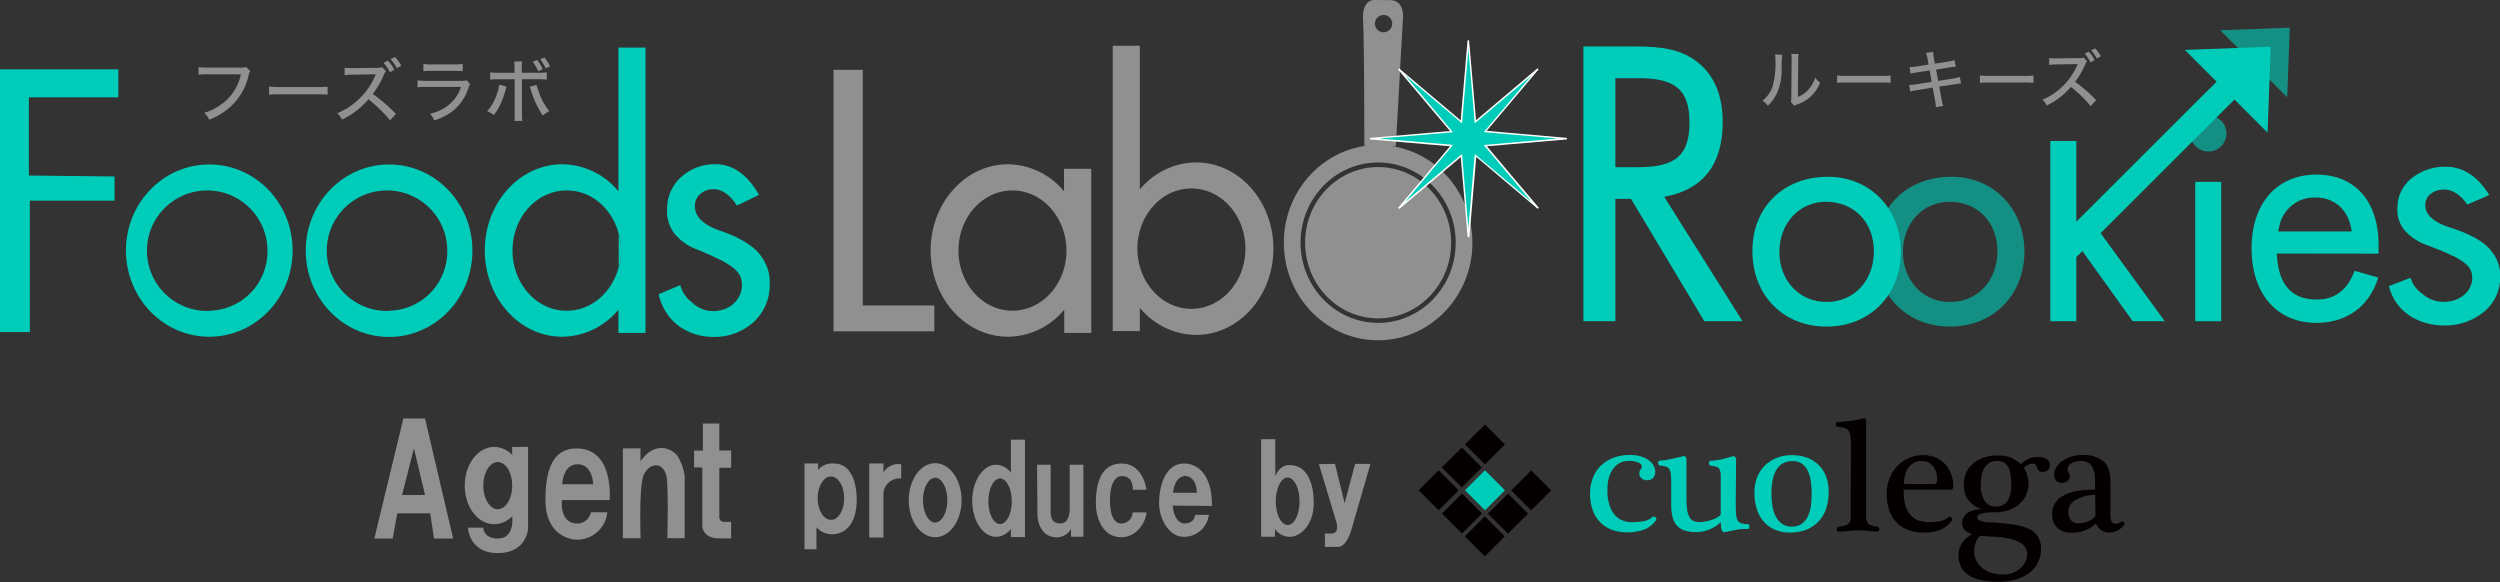 <svg xmlns="http://www.w3.org/2000/svg" viewBox="0 0 577.56 134.45"><rect x="0" y="0" width="577.56" height="134.45" fill="#333333" stroke="none"/><defs><style>.cls-1{fill:#909090;}.cls-2{fill:#040000;}.cls-3,.cls-4{fill:#00cdb9;}.cls-4{opacity:0.6;}.cls-5{fill:#fff;}</style></defs><title>アセット 10</title><g id="レイヤー_2" data-name="レイヤー 2"><g id="レイヤー_1-2" data-name="レイヤー 1"><path class="cls-1" d="M98.19,96.67h-5l-6.71,27.75h4.24l1.06-5.83h7.6l.89,5.83h4.42Zm-5.3,17.68,2.74-10.79,2.56,10.79Z"/><path class="cls-1" d="M118.33,103.25v1.84a5.84,5.84,0,0,0-4.13-1.84c-3.78,0-6.83,4-6.83,8.93s3,8.92,6.83,8.92a5.83,5.83,0,0,0,4.13-1.83h0s.7,5.14-3.33,5.14c-3.34,0-3.34-2.5-3.34-2.5h-3.53s.17,5.86,6.87,5.86,7-5.63,7-5.63v-18.9ZM115,117.64c-1.85,0-3.34-2.44-3.34-5.45s1.49-5.44,3.34-5.44,3.33,2.43,3.33,5.44S116.84,117.64,115,117.64Z"/><path class="cls-1" d="M140.83,115.52s1.11-11.46-7.14-11.9c-5.43-.3-7.68,3.94-7.68,11.9,0,7.59,5.07,9.15,7.19,9.15a7,7,0,0,0,7.1-6.32h-3.79a3.21,3.21,0,0,1-3.31,2.6c-2.79-.15-3.61-2.76-3.38-5.43Zm-7.37-8.26c3.5,0,3.57,4.61,3.57,4.61h-7.14S130,107.26,133.46,107.26Z"/><path class="cls-1" d="M143.9,103.6v20.74H148s-.45-12.4.78-14.77c1.46-2.82,4.43-2.82,5.18.43.51,2.21.22,14.34.22,14.34h4V110a12.12,12.12,0,0,0-1.62-4.6c-1.33-1.83-5.24-3.62-8.59,1.17v-3Z"/><path class="cls-1" d="M160.35,104.07V108h1.9v13.61s.05,2.77,3.93,2.77h2.73v-3.82h-1.65a1.09,1.09,0,0,1-1.08-1.26c0-1.49,0-11.24,0-11.24h2.73v-4h-2.73V97.85h-3.8v6.28Z"/><path class="cls-1" d="M192.67,107.09a4.13,4.13,0,0,0-3.66,1.48v-1.5l-3.15,0v19.82h2.76v-5.1a4.75,4.75,0,0,0,3.68,1.63c2.45,0,5.62-1.74,5.62-8.07C197.92,115.37,198.15,107.09,192.67,107.09Zm-.71,13c-1.68,0-3.05-2.23-3.05-5s1.37-5,3.05-5,3.06,2.23,3.06,5S193.65,120.11,192,120.11Z"/><path class="cls-1" d="M200.81,107.07v17.11h3.29V113.85a3.7,3.7,0,0,1,4.1-3.29v-3.29a4,4,0,0,0-4.1,1.88v-2.08Z"/><path class="cls-1" d="M216.05,107c-3.38,0-6.11,3.83-6.11,8.56s2.73,8.55,6.11,8.55,6.1-3.83,6.1-8.55S219.42,107,216.05,107Zm0,13.73c-1.56,0-2.82-2.32-2.82-5.17s1.26-5.18,2.82-5.18,2.81,2.32,2.81,5.18S217.6,120.7,216.05,120.7Z"/><path class="cls-1" d="M233.54,101.57v7.62a4.49,4.49,0,0,0-3.43-1.82c-3,0-5.5,3.73-5.5,8.32s2.46,8.33,5.5,8.33a4.49,4.49,0,0,0,3.43-1.82v1.88h3.25V101.57Zm-2.5,19.5c-1.49,0-2.7-2.36-2.7-5.26s1.21-5.26,2.7-5.26c1.13,0,2.1,1.35,2.5,3.27a9.73,9.73,0,0,1,.2,2,9.56,9.56,0,0,1-.2,2C233.14,119.71,232.17,121.07,231,121.07Z"/><path class="cls-1" d="M247.43,122.2V124h2.86V107.37h-3.17v10.31s.07,3.24-2.08,3.24-2.31-1.35-2.31-3.16V107.37h-3.15l.1,11.73s.11,4.55,3.9,5A3.78,3.78,0,0,0,247.43,122.2Z"/><path class="cls-1" d="M261.72,113.16h3.14s-.66-6.07-5.75-6.07-5.94,5.28-5.94,9.14,1.83,7.88,5.84,7.88,5.85-4.16,5.85-5.73h-3.2a2.59,2.59,0,0,1-2.65,2.55s-2.58.38-2.58-5.33S259,110,259,110,261.72,109.57,261.72,113.16Z"/><path class="cls-1" d="M273.53,120.93s-2.24,0-2.61-4.12l9.08.07c0-10.32-6.46-9.79-6.46-9.79-4.38,0-5.76,5.28-5.76,9.14s2.43,7.79,5.66,7.79a5.79,5.79,0,0,0,5.84-5.08h-3.19S276.11,120.93,273.53,120.93Zm.1-11s2.85-.13,2.85,3.92H271C271.45,109.92,273.63,110,273.63,110Z"/><path class="cls-1" d="M304.7,107.22l4.06,13.48s.81,2.56-1.22,2.56h-1.45v3.08h3.08s1.74.29,3.05-4l4.38-15.17h-3.54l-2.41,9.07-2.24-9.07Z"/><rect class="cls-2" x="339.8" y="99.41" width="6.53" height="6.53" transform="translate(173.08 -212.51) rotate(45)"/><rect class="cls-2" x="334.45" y="104.72" width="6.53" height="6.53" transform="translate(175.27 -207.17) rotate(45)"/><rect class="cls-3" x="339.8" y="110" width="6.53" height="6.53" transform="translate(180.57 -209.41) rotate(45)"/><rect class="cls-2" x="345.11" y="115.4" width="6.53" height="6.53" transform="translate(185.95 -211.58) rotate(45)"/><rect class="cls-2" x="350.48" y="110.03" width="6.53" height="6.53" transform="translate(183.72 -216.95) rotate(45)"/><rect class="cls-2" x="339.77" y="120.65" width="6.53" height="6.53" transform="translate(188.09 -206.27) rotate(45)"/><rect class="cls-2" x="334.49" y="115.37" width="6.53" height="6.53" transform="translate(182.82 -204.08) rotate(45)"/><rect class="cls-2" x="329.09" y="110.01" width="6.53" height="6.53" transform="translate(177.44 -201.84) rotate(45)"/><path class="cls-3" d="M371.35,113.49a10.56,10.56,0,0,0,.34,2.72,7,7,0,0,0,1,2.28,5.05,5.05,0,0,0,1.77,1.57,5.48,5.48,0,0,0,2.62.58,15.55,15.55,0,0,0,2.57-.21,4.1,4.1,0,0,0,2.11-1,.32.32,0,0,1,.34-.09.89.89,0,0,1,.33.18.75.75,0,0,1,.21.32.35.35,0,0,1-.06.34,6.07,6.07,0,0,1-2.88,2.22,11.59,11.59,0,0,1-3.89.58,10.33,10.33,0,0,1-3-.45,7.16,7.16,0,0,1-2.71-1.49,7.58,7.58,0,0,1-2-2.79,10.93,10.93,0,0,1-.75-4.32,9.7,9.7,0,0,1,.62-3.46,7.79,7.79,0,0,1,1.8-2.81,8.54,8.54,0,0,1,2.9-1.87,10.56,10.56,0,0,1,4-.69,8.79,8.79,0,0,1,2.12.26,6.55,6.55,0,0,1,1.83.77,4,4,0,0,1,1.29,1.25,3.06,3.06,0,0,1,.49,1.68,2.1,2.1,0,0,1-.45,1.28,1.67,1.67,0,0,1-1.42.6,1.93,1.93,0,0,1-1.29-.42,1.43,1.43,0,0,1-.51-1.19,1.27,1.27,0,0,1,.28-.86,1,1,0,0,0,.28-.64c0-.45-.3-.79-.9-1a5.28,5.28,0,0,0-2-.35,4.49,4.49,0,0,0-2.38.59,5,5,0,0,0-1.57,1.59,7.09,7.09,0,0,0-.88,2.25A12.85,12.85,0,0,0,371.35,113.49Z"/><path class="cls-3" d="M401,116.15q0,1.53.06,2.49a3.77,3.77,0,0,0,.34,1.49,1.41,1.41,0,0,0,.84.75,4.64,4.64,0,0,0,1.57.21.26.26,0,0,1,.24.17.81.81,0,0,1,.1.39,1,1,0,0,1-.08.37.26.26,0,0,1-.26.19l-.51,0-.41,0-.45,0-.61.08a8.21,8.21,0,0,0-.85.15l-1.1.22c-.37.08-.72.14-1,.19a4.91,4.91,0,0,1-.63.07c-.45,0-.68-.69-.68-2.09a.1.1,0,0,0-.07-.1.17.17,0,0,0-.15.06,8.41,8.41,0,0,1-2.79,1.67,8.57,8.57,0,0,1-2.71.46,8,8,0,0,1-2.85-.43,3.87,3.87,0,0,1-1.75-1.25,4.89,4.89,0,0,1-.9-2,12.79,12.79,0,0,1-.26-2.75v-4.23c0-1.07,0-1.91-.08-2.5a3.22,3.22,0,0,0-.34-1.35,1.25,1.25,0,0,0-.78-.6,9.19,9.19,0,0,0-1.42-.26.29.29,0,0,1-.28-.19,1.07,1.07,0,0,1-.12-.37.75.75,0,0,1,.08-.38.33.33,0,0,1,.32-.18l1-.12c.41,0,.85-.12,1.33-.22l1.47-.32c.52-.11,1-.23,1.45-.35s.58,0,.71.16a1.21,1.21,0,0,1,.18.55v8.9a22.68,22.68,0,0,0,.13,2.55,5.61,5.61,0,0,0,.47,1.72,2.11,2.11,0,0,0,.94,1,3.32,3.32,0,0,0,1.49.3,8.58,8.58,0,0,0,2.66-.45,5.86,5.86,0,0,0,2.1-1.09.7.7,0,0,0,.13-.41c0-.2,0-.35,0-.45v-5.91c0-1.07,0-1.91,0-2.5a3.56,3.56,0,0,0-.26-1.35,1.13,1.13,0,0,0-.7-.6,7.46,7.46,0,0,0-1.36-.26.4.4,0,0,1-.28-.21.76.76,0,0,1-.11-.37.62.62,0,0,1,.07-.38.33.33,0,0,1,.32-.16,14.87,14.87,0,0,0,2.47-.34c.75-.18,1.58-.4,2.51-.67.34-.1.58,0,.71.16a1.21,1.21,0,0,1,.18.55Z"/><path class="cls-3" d="M422.46,113.6a12,12,0,0,1-.63,4.05A8.09,8.09,0,0,1,420,120.6a7.79,7.79,0,0,1-2.82,1.82,10.43,10.43,0,0,1-3.67.61,8.82,8.82,0,0,1-3.25-.58,7,7,0,0,1-2.59-1.72,8.33,8.33,0,0,1-1.72-2.88,12,12,0,0,1-.63-4.1,9.38,9.38,0,0,1,.63-3.49,8,8,0,0,1,1.78-2.72,8.22,8.22,0,0,1,2.75-1.76,9.54,9.54,0,0,1,3.52-.63,10,10,0,0,1,3.38.56,7.31,7.31,0,0,1,4.44,4.26A9.72,9.72,0,0,1,422.46,113.6Zm-3.93.42a20.9,20.9,0,0,0-.18-2.77,8.43,8.43,0,0,0-.68-2.4,4.23,4.23,0,0,0-1.34-1.68,3.6,3.6,0,0,0-2.21-.64,4.18,4.18,0,0,0-2.43.64,4.37,4.37,0,0,0-1.48,1.7,8.1,8.1,0,0,0-.75,2.41,18.3,18.3,0,0,0-.21,2.81,19.83,19.83,0,0,0,.19,2.62,8.21,8.21,0,0,0,.71,2.43,5,5,0,0,0,1.44,1.8,3.73,3.73,0,0,0,2.34.71,3.91,3.91,0,0,0,2.36-.67,4.51,4.51,0,0,0,1.4-1.76,8.32,8.32,0,0,0,.68-2.45A22.93,22.93,0,0,0,418.53,114Z"/><path class="cls-2" d="M427.59,103.65c0-1.07,0-1.93-.08-2.56a3.58,3.58,0,0,0-.37-1.48,1.51,1.51,0,0,0-.92-.71,10.49,10.49,0,0,0-1.7-.3.3.3,0,0,1-.28-.19,1,1,0,0,1-.11-.37.65.65,0,0,1,.07-.38.33.33,0,0,1,.32-.18c.75,0,1.65-.13,2.71-.23a15.28,15.28,0,0,0,3-.56q.53-.15.69.06a1,1,0,0,1,.21.43v20.95c0,.63,0,1.15,0,1.57a2.37,2.37,0,0,0,.28,1,1.6,1.6,0,0,0,.79.64,5.71,5.71,0,0,0,1.51.33.5.5,0,0,1,.34.21.64.64,0,0,1,.11.39.59.59,0,0,1-.11.36.38.38,0,0,1-.34.17,19.57,19.57,0,0,1-2-.13,18.58,18.58,0,0,0-2.24-.14,20.35,20.35,0,0,0-2.36.14,22.85,22.85,0,0,1-2.36.13.34.34,0,0,1-.29-.17.6.6,0,0,1-.12-.36.65.65,0,0,1,.12-.39.48.48,0,0,1,.33-.21,6.5,6.5,0,0,0,1.63-.33,1.69,1.69,0,0,0,.84-.62,1.86,1.86,0,0,0,.3-1c0-.39,0-.87,0-1.44Z"/><path class="cls-2" d="M440,113.12c-.12,0-.19,0-.2.13a1.52,1.52,0,0,0,0,.32,10.85,10.85,0,0,0,.43,3.29,5.74,5.74,0,0,0,1.2,2.19,4.32,4.32,0,0,0,1.83,1.21,6.89,6.89,0,0,0,2.3.38,14.28,14.28,0,0,0,2.47-.21,4.3,4.3,0,0,0,2.06-.91.48.48,0,0,1,.39-.12.61.61,0,0,1,.34.19.73.73,0,0,1,.17.34.39.39,0,0,1-.08.33,6.5,6.5,0,0,1-2.69,2.18,10.27,10.27,0,0,1-3.71.59,10.11,10.11,0,0,1-3.87-.67,7.19,7.19,0,0,1-2.69-1.89,7.66,7.66,0,0,1-1.57-2.84,11.83,11.83,0,0,1-.51-3.54,9.89,9.89,0,0,1,.62-3.48,8.37,8.37,0,0,1,4.39-4.75,8.1,8.1,0,0,1,3.41-.71,7.33,7.33,0,0,1,2.86.54,6.28,6.28,0,0,1,2.19,1.5,6.68,6.68,0,0,1,1.4,2.28,7.93,7.93,0,0,1,.51,2.86c0,.53-.19.79-.56.79Zm6.85-1.31c.35,0,.55-.13.6-.38a4.52,4.52,0,0,0,.07-.89,4.84,4.84,0,0,0-.24-1.52,4,4,0,0,0-.69-1.29,3.53,3.53,0,0,0-1.09-.9,3.11,3.11,0,0,0-1.46-.33,3.81,3.81,0,0,0-3.74,2.65,8.8,8.8,0,0,0-.37,1.65,3.48,3.48,0,0,0-.06.73c0,.18.07.28.17.28Z"/><path class="cls-2" d="M467.59,108.14a5.71,5.71,0,0,1,.76,1.67,7.18,7.18,0,0,1,.28,1.77,6.48,6.48,0,0,1-.61,2.9,6.37,6.37,0,0,1-1.69,2.12,7.69,7.69,0,0,1-2.45,1.31,9.49,9.49,0,0,1-2.95.45l-1.16,0c-.48,0-.94.08-1.39.15a4,4,0,0,0-1.14.36.75.75,0,0,0-.47.69.65.65,0,0,0,.38.56,3.32,3.32,0,0,0,.91.36,8.59,8.59,0,0,0,1.09.19c.36,0,.65,0,.88,0,1.79.13,3.4.28,4.82.47a13.63,13.63,0,0,1,3.62.92,5.08,5.08,0,0,1,2.26,1.77,5.19,5.19,0,0,1,.79,3,7.13,7.13,0,0,1-.64,3,6.65,6.65,0,0,1-1.91,2.4,9.75,9.75,0,0,1-3.12,1.59,14.65,14.65,0,0,1-4.29.58,17.73,17.73,0,0,1-3.7-.36A9.13,9.13,0,0,1,455,133a5.26,5.26,0,0,1-1.87-1.91,5.54,5.54,0,0,1-.66-2.77,5.37,5.37,0,0,1,.26-1.7,5.1,5.1,0,0,1,.72-1.37,6.4,6.4,0,0,1,1-1.07,5.93,5.93,0,0,1,1.16-.76,5.71,5.71,0,0,1-1.58-.84,2.08,2.08,0,0,1-.71-1.74,2.53,2.53,0,0,1,.4-1.46,3.06,3.06,0,0,1,1-1,5.3,5.3,0,0,1,1.46-.54,9.88,9.88,0,0,1,1.59-.2,0,0,0,0,0,0,0s0,0,0,0a7.08,7.08,0,0,1-3-2.08,5.47,5.47,0,0,1-1.08-3.57,6.69,6.69,0,0,1,.56-2.79,6,6,0,0,1,1.59-2.13,7.15,7.15,0,0,1,2.48-1.36,10,10,0,0,1,3.22-.49,7.49,7.49,0,0,1,3.16.56,8.47,8.47,0,0,1,2.16,1.46,6.54,6.54,0,0,1,1.68-1.2,4.84,4.84,0,0,1,2.17-.48,6.36,6.36,0,0,1,.92.07,3.24,3.24,0,0,1,.93.28,2.06,2.06,0,0,1,.71.54,1.36,1.36,0,0,1,.28.9,2,2,0,0,1-.33,1.14,1.47,1.47,0,0,1-1.31.51,1.13,1.13,0,0,1-.94-.3,2.32,2.32,0,0,1-.34-.64,4.39,4.39,0,0,0-.26-.63c-.1-.2-.33-.3-.71-.3a2.66,2.66,0,0,0-1.2.3A2.2,2.2,0,0,0,467.59,108.14Zm-10.14,15.68a3.49,3.49,0,0,0-1,1.5,5.31,5.31,0,0,0-.38,1.94,5,5,0,0,0,.58,2.42,5.57,5.57,0,0,0,1.52,1.72,6.59,6.59,0,0,0,2.15,1,9.46,9.46,0,0,0,2.49.33,5.89,5.89,0,0,0,2.11-.37,6,6,0,0,0,1.74-1,5.09,5.09,0,0,0,1.2-1.5,4,4,0,0,0,.45-1.87,2.7,2.7,0,0,0-.84-2.06,5.94,5.94,0,0,0-2.31-1.23,17.62,17.62,0,0,0-3.44-.64C460.39,124,459,123.87,457.45,123.82ZM461,117a3.09,3.09,0,0,0,2.79-1.27,6.73,6.73,0,0,0,.84-3.7,19,19,0,0,0-.13-2.25A5.39,5.39,0,0,0,464,108a2.78,2.78,0,0,0-1-1.12,2.93,2.93,0,0,0-1.59-.39,3.31,3.31,0,0,0-1.93.5,3.72,3.72,0,0,0-1.14,1.29,5.77,5.77,0,0,0-.56,1.76,12.58,12.58,0,0,0-.15,1.91,6.74,6.74,0,0,0,.86,3.74A2.84,2.84,0,0,0,461,117Z"/><path class="cls-2" d="M487.57,118.62a4.86,4.86,0,0,0,.24,1.83,1,1,0,0,0,.95.53,2.12,2.12,0,0,0,.68-.1,4.58,4.58,0,0,0,.75-.39.21.21,0,0,1,.24,0,.63.63,0,0,1,.22.21.59.59,0,0,1,.13.29.27.27,0,0,1-.07.28,4.33,4.33,0,0,1-3.44,1.76,2.94,2.94,0,0,1-1.85-.58,3.62,3.62,0,0,1-1.15-1.36c0-.13-.12-.14-.22,0a8.5,8.5,0,0,1-2.26,1.42,8,8,0,0,1-3.24.56,4.49,4.49,0,0,1-3.29-1.14,4.3,4.3,0,0,1-1.16-3.23,4.53,4.53,0,0,1,2.5-4.14c1.67-1,4.11-1.44,7.3-1.44.05,0,.09-.06.11-.19a5,5,0,0,0,0-.86v-1a9.86,9.86,0,0,0-.15-1.76,4.55,4.55,0,0,0-.51-1.44,2.5,2.5,0,0,0-1-1,3.14,3.14,0,0,0-1.57-.35,4.15,4.15,0,0,0-2.24.54,1.6,1.6,0,0,0-.86,1.4,1.41,1.41,0,0,0,.26.81,1.46,1.46,0,0,1,.26.8,1.38,1.38,0,0,1-.52,1,1.84,1.84,0,0,1-1.28.49A1.72,1.72,0,0,1,475,111a2.09,2.09,0,0,1-.43-1.32,3.3,3.3,0,0,1,.53-1.78,4.75,4.75,0,0,1,1.42-1.44,7.88,7.88,0,0,1,2.09-1,9.06,9.06,0,0,1,2.51-.35,7.35,7.35,0,0,1,4.72,1.38c1.14.93,1.72,2.46,1.72,4.61Zm-3.52-3.71a1.64,1.64,0,0,0,0-.5c0-.06-.09-.09-.18-.09a9.38,9.38,0,0,0-4.55,1.29,3.07,3.07,0,0,0-1.48,2.63,3.14,3.14,0,0,0,.56,1.89,2.15,2.15,0,0,0,1.87.77,5.34,5.34,0,0,0,1.82-.34,5.22,5.22,0,0,0,1.7-1,.86.86,0,0,0,.3-.6Z"/><path class="cls-1" d="M297.62,107.45s-2,0-3,2.59v-8.57h-3.27V124h3.2v-1.79a4.09,4.09,0,0,0,3.66,1.79c2.48-.15,5.29-3,5.29-7.79S301.88,107.27,297.62,107.45Zm-.14,13.84c-1.51,0-2.74-2.45-2.74-5.48s1.23-5.49,2.74-5.49,2.74,2.46,2.74,5.49S299,121.29,297.48,121.29Z"/><path class="cls-1" d="M411.74,12.66a27.17,27.17,0,0,0-.14,3.25,13.16,13.16,0,0,1-1.2,5.89,9.61,9.61,0,0,1-2,2.63,4.28,4.28,0,0,0-1.23-1.17,7.09,7.09,0,0,0,2.36-3.35,20.25,20.25,0,0,0,.63-6.17,10.7,10.7,0,0,0-.05-1.17Zm3.78-.18a10.22,10.22,0,0,0-.09,1.77l-.08,8.13a6.1,6.1,0,0,0,2.43-1.68,7.18,7.18,0,0,0,1.57-2.79,5.14,5.14,0,0,0,1.15,1.18,9.21,9.21,0,0,1-2.25,3.29,9.24,9.24,0,0,1-3.14,1.78,3.64,3.64,0,0,0-.6.26l-.79-.87a5.37,5.37,0,0,0,.12-1.33l.07-8v-.35a8.18,8.18,0,0,0-.07-1.42Z"/><path class="cls-1" d="M424.41,17.43a17.73,17.73,0,0,0,2.26.1h7.92a15.92,15.92,0,0,0,2.19-.08v1.7a20.93,20.93,0,0,0-2.2-.08h-7.9a20.05,20.05,0,0,0-2.27.08Z"/><path class="cls-1" d="M445.33,13.71a6.17,6.17,0,0,0-.37-1.48l1.63-.26a10.66,10.66,0,0,0,.19,1.48l.23,1.26,2.89-.46a13.31,13.31,0,0,0,1.66-.36l.26,1.52a11,11,0,0,0-1.66.21l-2.88.45.48,2.62,3.33-.53a10.9,10.9,0,0,0,1.67-.38l.29,1.51a13.67,13.67,0,0,0-1.67.22L448,20l.51,2.71a11.12,11.12,0,0,0,.41,1.76l-1.68.29A12.16,12.16,0,0,0,447,23l-.49-2.76-3.58.57a13,13,0,0,0-1.62.34l-.25-1.52a11,11,0,0,0,1.68-.16l3.52-.57-.47-2.63-2.67.41a16.35,16.35,0,0,0-1.73.36l-.24-1.54a14.24,14.24,0,0,0,1.74-.16l2.65-.43Z"/><path class="cls-1" d="M457.41,17.43a17.53,17.53,0,0,0,2.26.1h7.92a16,16,0,0,0,2.19-.08v1.7a20.93,20.93,0,0,0-2.2-.08h-7.9a20.05,20.05,0,0,0-2.27.08Z"/><path class="cls-1" d="M483,24.52a28.54,28.54,0,0,0-4.57-4.44,16.74,16.74,0,0,1-5.59,4.29,4.31,4.31,0,0,0-1-1.36,12.16,12.16,0,0,0,2.95-1.62,15.09,15.09,0,0,0,5.05-6.23.77.77,0,0,1,.09-.22l.06-.13h-.46l-4.25.08a14.15,14.15,0,0,0-1.87.11l0-1.59a10.88,10.88,0,0,0,1.5.09h.4l4.88-.08a2.84,2.84,0,0,0,1.16-.14l.82.86a2.18,2.18,0,0,0-.44.75,17.76,17.76,0,0,1-2.35,4,34.64,34.64,0,0,1,4.88,4.23Zm-.46-12.58a7.23,7.23,0,0,1,1.36,1.93l-.94.53a9,9,0,0,0-1.36-2Zm1.49-.76A8.59,8.59,0,0,1,485.36,13l-.93.52a9.63,9.63,0,0,0-1.33-1.9Z"/><polygon class="cls-4" points="529 6.39 512.93 6.99 528.4 22.46 529 6.39"/><path class="cls-3" d="M393.73,74.2,376.8,45.94h-3.61V74.2h-7.38V10.73h12c6.66,0,10.26.85,13.51,3,4.5,3.1,6.66,7.89,6.66,14.55,0,9.77-4.59,15.59-13.51,17.18L402.56,74.2ZM378.6,18.06h-5.41V38.62h5.41c8.55,0,11.71-2.82,11.71-10.33S387.06,18.06,378.6,18.06Z"/><path class="cls-3" d="M422,75.45c-10.06,0-17.15-7.25-17.15-17.46s7.25-17.15,17.46-17.15c9.67,0,16.84,7.33,16.84,17.3S432,75.45,422,75.45Zm-.16-28.84c-6.16,0-10.76,5-10.76,11.53,0,6.71,4.6,11.62,10.92,11.62s10.91-4.91,10.91-11.69S428.29,46.61,421.82,46.61Z"/><path class="cls-4" d="M450.54,75.45c-10.06,0-17.16-7.25-17.16-17.46s7.25-17.15,17.47-17.15c9.66,0,16.84,7.33,16.84,17.3S460.51,75.45,450.54,75.45Zm-.16-28.84c-6.16,0-10.76,5-10.76,11.53,0,6.71,4.6,11.62,10.92,11.62s10.91-4.91,10.91-11.69S456.85,46.61,450.38,46.61Z"/><path class="cls-3" d="M492.7,74.2,481.08,58l-1.4,1.4V74.2h-6V32.58h6V51.21l36.54-36.46h8.26L485.29,53.86,500.11,74.2Z"/><path class="cls-4" d="M510.19,35a4.17,4.17,0,1,1,0-8.34,4.17,4.17,0,0,1,0,8.34Z"/><rect class="cls-3" x="507.15" y="42.01" width="6" height="32.2"/><path class="cls-3" d="M526,58.57c.31,7.08,3.31,10.63,9.25,10.63,4.23,0,7.08-2.24,8.7-6.63l5.47,1.54c-2,6.63-7.24,10.48-14.25,10.48-9.17,0-15-6.7-15-17.25,0-10.33,5.85-17,15-17,8.94,0,14.33,6.24,14.33,16.18v2.08Zm9-12.94a8.23,8.23,0,0,0-8.31,6.16l-.39,1.69h17C542.69,48.63,539.45,45.63,535,45.63Z"/><polygon class="cls-3" points="524.6 10.79 504.76 11.53 523.86 30.63 524.6 10.79"/><polygon class="cls-3" points="0 16.02 0 76.71 6.89 76.71 6.89 46.36 26.47 46.36 26.47 40.77 6.67 40.55 6.67 22.48 27.33 22.48 27.33 16.02 0 16.02"/><path class="cls-3" d="M89.89,38c-10.63,0-19.25,8.92-19.25,19.92s8.62,19.92,19.25,19.92,19.25-8.92,19.25-19.92S100.52,38,89.89,38Zm0,33.83a13.92,13.92,0,1,1,13.44-13.91A13.68,13.68,0,0,1,89.89,71.78Z"/><path class="cls-3" d="M131,44h0c5.68,0,10.46,4.28,11.94,10.09v7.63c-1.48,5.81-6.26,10.07-11.94,10.09h0c5.7,0,10.5-4.27,12-10.09a15.1,15.1,0,0,0,0-7.63C141.46,48.23,136.66,44,131,44Z"/><path class="cls-3" d="M142.87,11V44.2a17,17,0,0,0-13-6.25C120,38,112,46.87,112,57.87s8,19.92,17.87,19.92a17,17,0,0,0,13-6.25v5.37h6.26V11Zm.08,50.7c-1.49,5.82-6.29,10.09-12,10.09h-.07c-6.89,0-12.48-6.23-12.48-13.91S124,44,130.89,44H131c5.7,0,10.5,4.27,12,10.1a15.1,15.1,0,0,1,0,7.63Z"/><path class="cls-3" d="M48.35,38C37.72,38,29.1,46.87,29.1,57.87s8.62,19.92,19.25,19.92S67.6,68.87,67.6,57.87,59,38,48.35,38Zm0,33.83A13.92,13.92,0,1,1,61.79,57.87,13.68,13.68,0,0,1,48.35,71.78Z"/><path class="cls-3" d="M164.73,77.84c-5.84-.08-11.1-3.43-12.57-9.87l5-2.1a7.42,7.42,0,0,0,2.71,4,7,7,0,0,0,5.13,2c4.21-.15,6.27-3.2,6.4-5.63.15-3-1.45-4.18-4.38-5.92l-.09-.05L164,58.89c-1-.45-1.79-.77-3.08-1.29A12.2,12.2,0,0,1,155.85,54a8.35,8.35,0,0,1-1.73-5.64,9.76,9.76,0,0,1,3.32-7.52,11.52,11.52,0,0,1,8.14-2.89c4.26.06,7.53,3.11,9.77,7.08l-5.11,2.45c-1.37-2.14-3.2-3.73-5.25-3.76a4.42,4.42,0,0,0-3.19,1.08,3.48,3.48,0,0,0-1.25,2.91c0,2.92,3,4.62,5.83,5.59,5.48,1.89,8.31,4.09,9.52,6a9.86,9.86,0,0,1,1.92,6.21,11.62,11.62,0,0,1-3.83,9A13.55,13.55,0,0,1,164.73,77.84Z"/><polygon class="cls-1" points="192.56 16.13 192.56 76.55 215.85 76.55 215.85 70.57 199.32 70.57 199.32 16.13 192.56 16.13"/><path class="cls-1" d="M245.81,39V44.2a17,17,0,0,0-13-6.25C223,38,215,46.87,215,57.87s8,19.92,17.86,19.92a17,17,0,0,0,13-6.25v5.37h6.25V39ZM233.9,71.78c-6.89,0-12.47-6.23-12.47-13.91S227,44,233.9,44c5.7,0,10.5,4.27,12,10.1a15.4,15.4,0,0,1,0,7.63C244.4,67.51,239.6,71.78,233.9,71.78Z"/><path class="cls-1" d="M257.07,10.56V76.48h6.26V71.11a17,17,0,0,0,13,6.26c9.86,0,17.86-8.92,17.86-19.93s-8-19.92-17.86-19.92a17,17,0,0,0-13,6.26V10.56Zm6.18,50.7a15.1,15.1,0,0,1,0-7.63c1.49-5.83,6.29-10.09,12-10.09,6.89,0,12.47,6.22,12.47,13.9s-5.58,13.91-12.47,13.91C269.54,71.35,264.74,67.08,263.25,61.26Z"/><path class="cls-1" d="M318.38,38.59c-9.3,0-16.87,7.84-16.87,17.48s7.57,17.48,16.87,17.48,16.87-7.84,16.87-17.48S327.68,38.59,318.38,38.59Z"/><path class="cls-1" d="M321.56,33.77h.91l1.61-29s.73-4.53-2.76-4.73L317.9,0s-3.29-.62-3,4.65.29,29,.29,29h.61C305,35,296.6,44.51,296.6,56.07c0,12.45,9.75,22.54,21.78,22.54s21.78-10.09,21.78-22.54C340.16,44.74,332.08,35.36,321.56,33.77ZM319.64,3.46a2,2,0,1,1-2,2A2,2,0,0,1,319.64,3.46Zm-1.26,71.13c-9.88,0-17.92-8.31-17.92-18.52s8-18.53,17.92-18.53,17.92,8.31,17.92,18.53S328.26,74.59,318.38,74.59Z"/><polygon class="cls-3" points="339.23 9.3 340.85 28.13 355.31 15.96 343.13 30.42 361.97 32.03 343.13 33.65 355.31 48.11 340.85 35.93 339.23 54.77 337.62 35.93 323.16 48.11 335.33 33.65 316.5 32.03 335.33 30.42 323.16 15.96 337.62 28.13 339.23 9.3"/><path class="cls-5" d="M339.06,54.78l-1.59-18.5-14.2,12L323,48l12-14.21-18.5-1.58v-.35L335,30.27l-12-14.2.25-.25,14.2,12,1.59-18.5h.35L341,27.78l14.2-12,.25.25-12,14.2L362,31.86v.35l-18.5,1.58,12,14.21-.25.24-14.2-12-1.58,18.5Zm-1.3-19.2,1.47,17.15,1.47-17.15,13.16,11.09L342.78,33.5,359.92,32l-17.14-1.47L353.86,17.4,340.7,28.48l-1.47-17.14-1.47,17.14L324.6,17.4l11.08,13.16L318.54,32l17.14,1.47L324.6,46.67Z"/><path class="cls-1" d="M57.81,16.37a4.31,4.31,0,0,0-.39,1.12,14,14,0,0,1-4,7,15.45,15.45,0,0,1-5.1,3.16,4.71,4.71,0,0,0-1.15-1.59,11.81,11.81,0,0,0,3.55-1.67,11.42,11.42,0,0,0,4.94-7.22H48a14.72,14.72,0,0,0-2.13.09V15.51a13.67,13.67,0,0,0,2.16.11h7.35a3.93,3.93,0,0,0,1.44-.15Z"/><path class="cls-1" d="M62.15,20a18.71,18.71,0,0,0,2.47.11h8.67a16.68,16.68,0,0,0,2.39-.09v1.86a22.09,22.09,0,0,0-2.41-.08H64.64a21.51,21.51,0,0,0-2.49.08Z"/><path class="cls-1" d="M90.11,27.8a31.39,31.39,0,0,0-5-4.86A18.48,18.48,0,0,1,79,27.64a4.84,4.84,0,0,0-1.09-1.5,13.37,13.37,0,0,0,3.22-1.77,16.49,16.49,0,0,0,5.53-6.81,1.82,1.82,0,0,1,.09-.24.69.69,0,0,0,.07-.15,4,4,0,0,1-.5,0l-4.64.08a13.46,13.46,0,0,0-2.06.13l0-1.75a11.31,11.31,0,0,0,1.65.1h.43L87,15.67a3,3,0,0,0,1.27-.16l.9.94a2.57,2.57,0,0,0-.48.82,19.06,19.06,0,0,1-2.57,4.42,38.5,38.5,0,0,1,5.34,4.63ZM89.6,14a8.09,8.09,0,0,1,1.49,2.12l-1,.57a9.5,9.5,0,0,0-1.49-2.16Zm1.63-.83a9.14,9.14,0,0,1,1.47,2l-1,.58a10.46,10.46,0,0,0-1.46-2.08Z"/><path class="cls-1" d="M96.46,18.57a16.86,16.86,0,0,0,2.21.11h7.66a4.88,4.88,0,0,0,1.49-.13l.78.9a5.89,5.89,0,0,0-.43,1,11.17,11.17,0,0,1-3.8,5.38,14.49,14.49,0,0,1-4.05,2,4.62,4.62,0,0,0-1-1.56,9.9,9.9,0,0,0,4.54-2.19,8.64,8.64,0,0,0,2.63-4H98.64a17.37,17.37,0,0,0-2.18.08Zm1.36-3.8a10.52,10.52,0,0,0,2,.11h5.08a12.14,12.14,0,0,0,2-.11v1.68a18.11,18.11,0,0,0-2-.08H99.81c-.85,0-1.2,0-2,.08Z"/><path class="cls-1" d="M117,20c0,.16,0,.16-.28,1a16.75,16.75,0,0,1-1.18,3.2,12.06,12.06,0,0,1-1.46,2.39,5.36,5.36,0,0,0-1.54-.9,10.87,10.87,0,0,0,2.29-4.1,7.84,7.84,0,0,0,.5-2.05Zm1.87-4.15a8.69,8.69,0,0,0-.09-1.65h1.84a11.1,11.1,0,0,0-.08,1.68v.93h3.7a13.7,13.7,0,0,0,2.08-.11v1.7a15.05,15.05,0,0,0-2-.1h-3.73V26a11.84,11.84,0,0,0,.09,1.94h-1.85A12.27,12.27,0,0,0,118.9,26V18.31h-3.65a17.77,17.77,0,0,0-2,.08V16.71a14,14,0,0,0,2,.11h3.62Zm5.1,3.75a10.8,10.8,0,0,0,.57,1.79,14.07,14.07,0,0,0,2.36,4.3,7.06,7.06,0,0,0-1.51,1,20.93,20.93,0,0,1-2.74-5.92,4.69,4.69,0,0,0-.27-.74Zm.11-5.74A8.93,8.93,0,0,1,125.39,16l-1.06.45a9.33,9.33,0,0,0-1.26-2.17Zm1.7-.59a9.2,9.2,0,0,1,1.28,2.07l-1,.45a11,11,0,0,0-1.24-2.1Z"/><path class="cls-3" d="M564.49,75.19c-5.85-.09-11.11-3.17-12.59-9.09l5-1.93a7,7,0,0,0,2.72,3.71,7.41,7.41,0,0,0,5.12,1.85c4.22-.13,6.27-2.94,6.4-5.17.15-2.74-1.45-3.84-4.38-5.44l-.1,0c-1.12-.52-2.08-1-2.89-1.3s-1.79-.71-3.08-1.19a12.29,12.29,0,0,1-5.09-3.35,7.27,7.27,0,0,1-1.74-5.18,8.67,8.67,0,0,1,3.31-6.92,12.2,12.2,0,0,1,8.14-2.65c4.26.06,7.54,2.87,9.77,6.53L570,47.25c-1.37-2-3.2-3.43-5.26-3.46a4.63,4.63,0,0,0-3.18,1,3.09,3.09,0,0,0-1.25,2.67c0,2.69,3,4.25,5.84,5.15,5.48,1.74,8.31,3.77,9.52,5.55a8.6,8.6,0,0,1,1.93,5.71,10.24,10.24,0,0,1-3.82,8.23A14.23,14.23,0,0,1,564.49,75.19Z"/></g></g></svg>